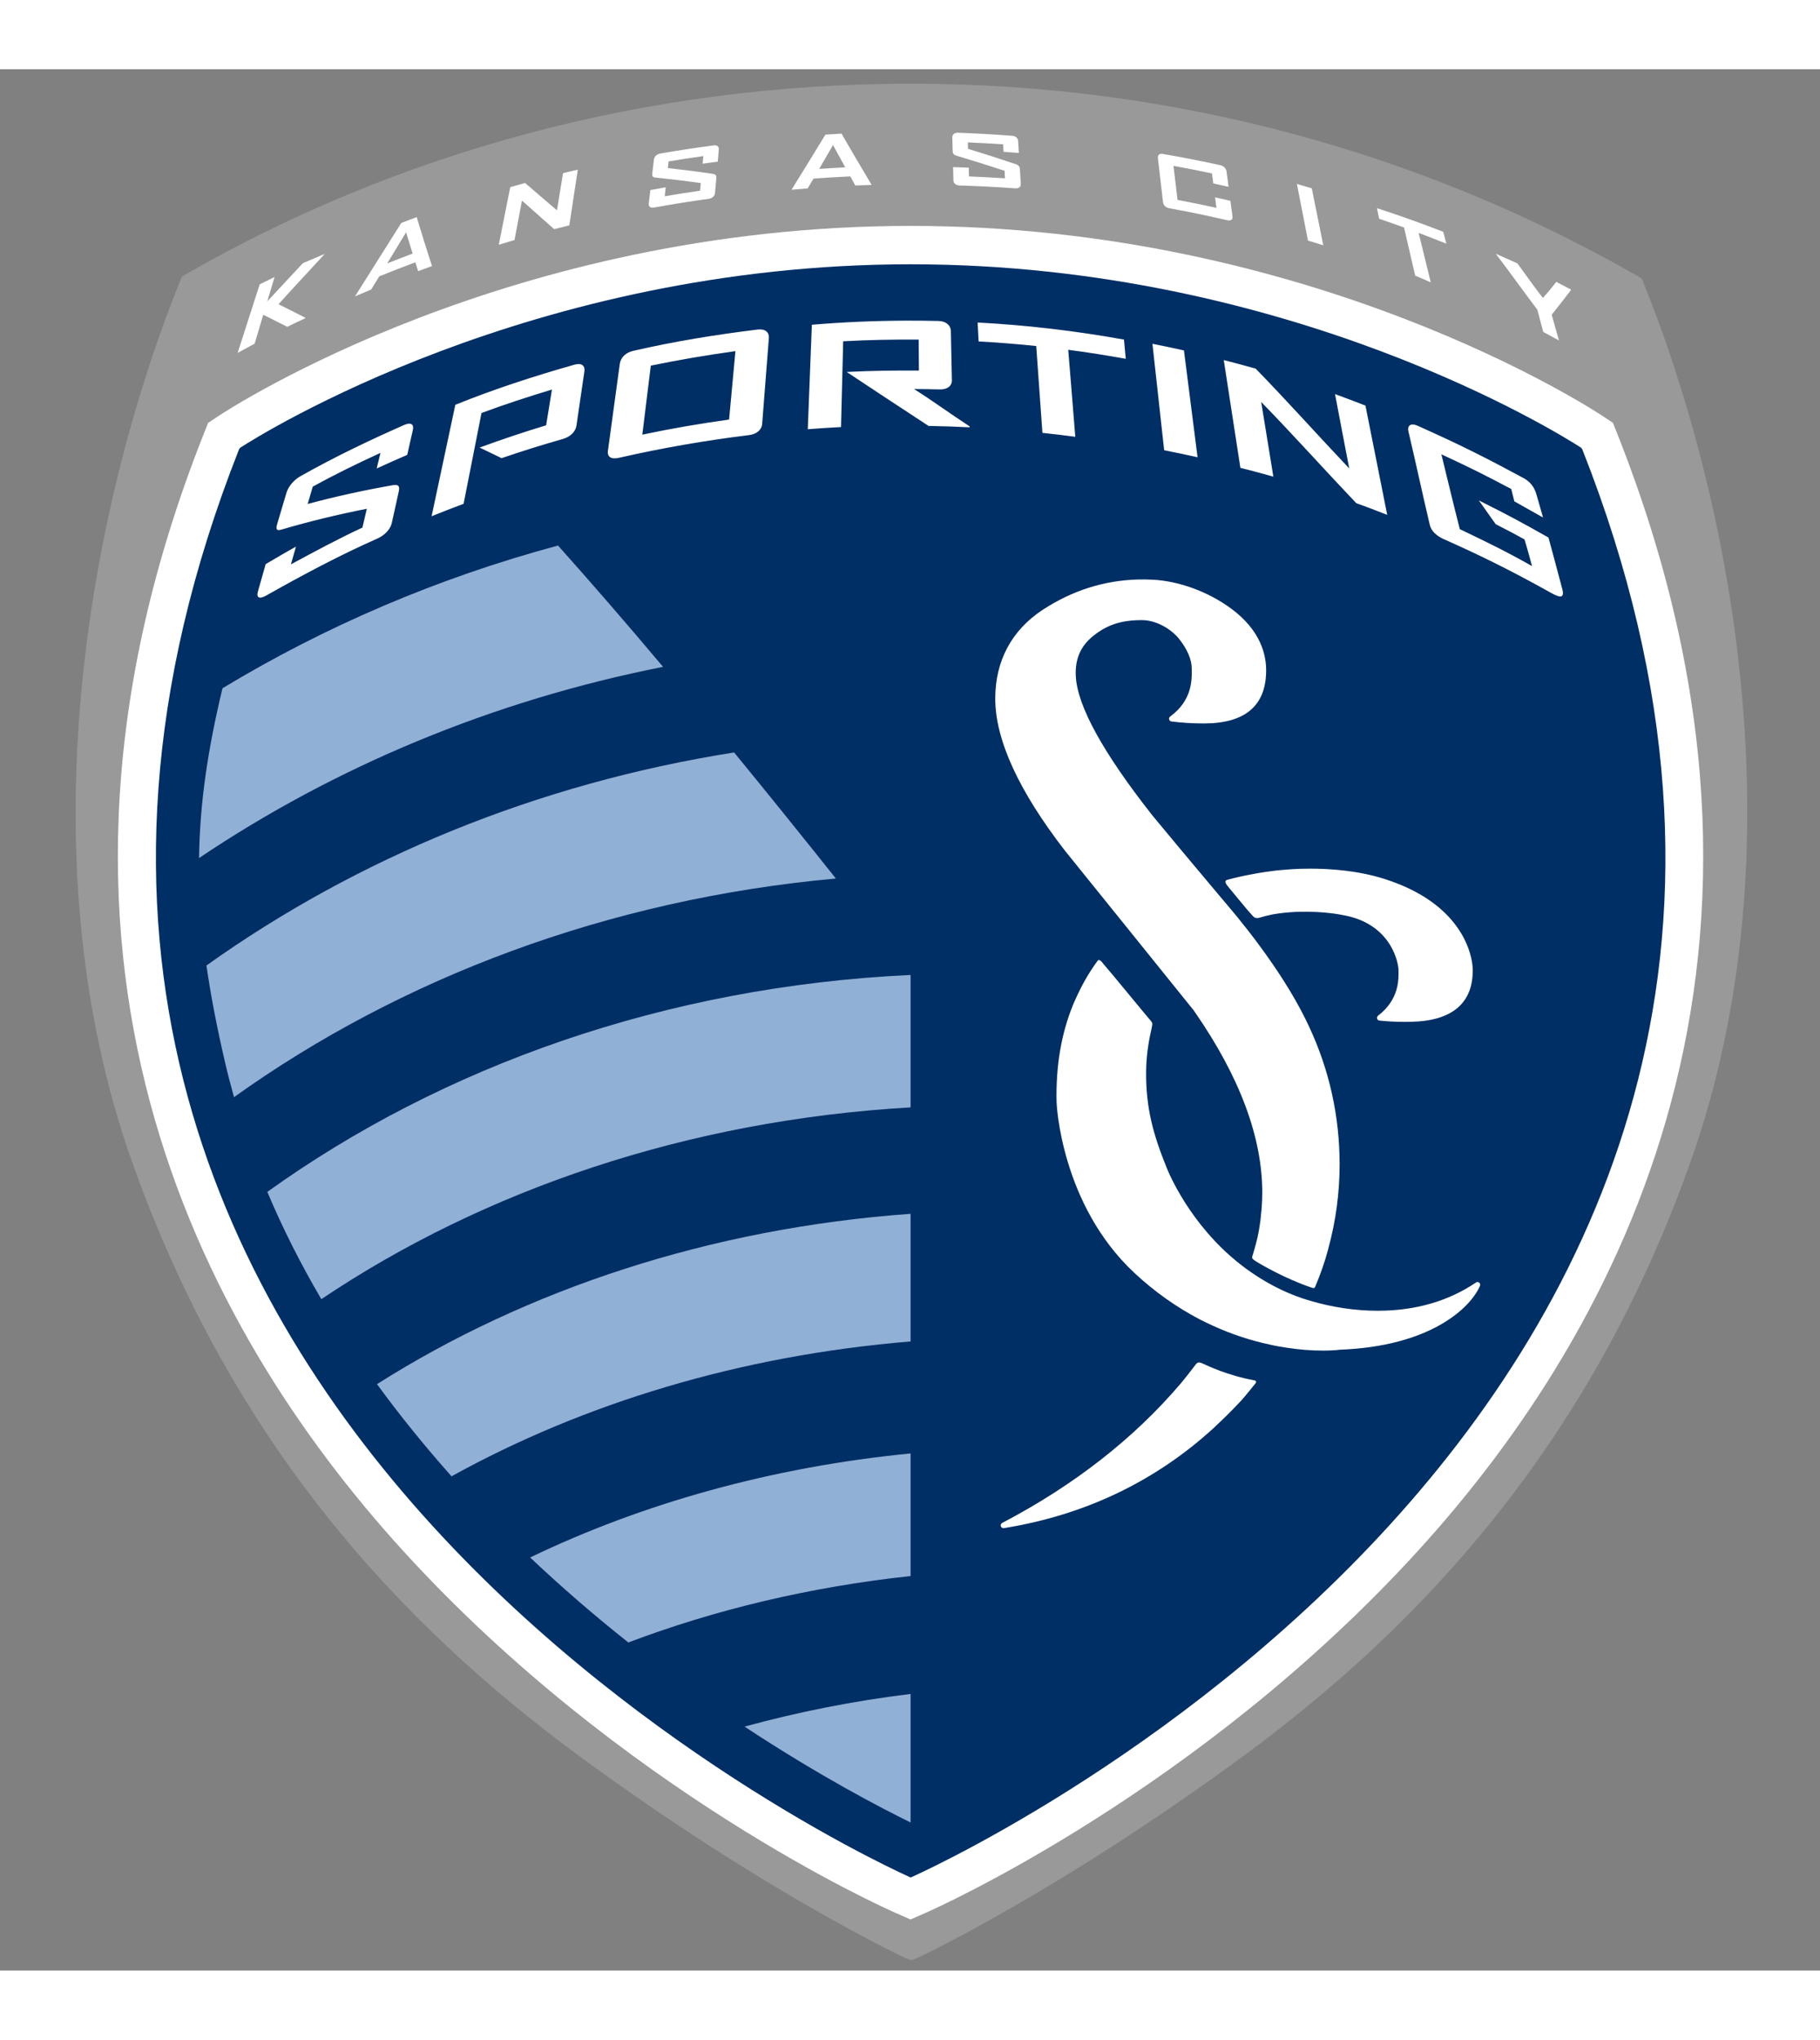 <?xml version="1.0" encoding="UTF-8" standalone="no"?>
<svg xmlns:rdf="http://www.w3.org/1999/02/22-rdf-syntax-ns#" xmlns="http://www.w3.org/2000/svg" xml:space="preserve" height="153.67" viewBox="-5 0 147.168 153.673" width="137.17" version="1.1" xmlns:cc="http://creativecommons.org/ns#" xmlns:dc="http://purl.org/dc/elements/1.1/"><rect x="-5" y="0" width="147.168" height="153.673" fill="#808080" stroke="none"/><g transform="matrix(1.25 0 0 -1.25 -695.36 401.91)"><g><path d="m658.5 307.98c-0.004 0.007-0.031 0.033-0.042 0.04-13.864 8.007-30.064 12.573-47.203 12.576v0.001h-0.032l-0.002-0.001c-17.13-0.003-33.259-4.44-47.119-12.441-0.016-0.01-0.064-0.066-0.071-0.085-5.691-13.979-10.404-36.973-3.17-57.275 6.354-17.839 17.013-29.624 29.002-38.413 11.989-8.788 20.907-12.942 21.005-12.989l0.371-0.134 0.371 0.134c0.097 0.047 9.015 4.201 21.004 12.989 11.989 8.789 22.648 20.574 29.002 38.413 7.24 20.319 2.58 43.211-3.116 57.185" fill="#999"/><path d="m610.19 202.33c-0.715 0.315-17.682 7.883-31.82 23.392-13.201 14.481-26.156 38.766-12.907 72.216l0.287 0.724 0.649 0.431c0.757 0.503 18.841 12.307 44.791 12.307 25.953 0 44.034-11.804 44.791-12.307l0.648-0.431 0.288-0.724c13.249-33.45 0.294-57.735-12.907-72.216-14.138-15.509-31.106-23.077-31.82-23.392l-1-0.439" fill="#fff"/><path d="m654.65 296.94c-0.01 0.029-0.06 0.103-0.111 0.136-1.298 0.838-18.81 11.842-43.34 11.842-24.61 0-42.157-11.076-43.353-11.85-0.043-0.028-0.086-0.094-0.096-0.12-24.648-62.396 43.449-92.343 43.449-92.343s68.09 29.944 43.451 92.335" fill="#002f65"/><path d="m72.465 5.131c-0.288-0.009-0.468 0.138-0.463 0.383 0.01 0.366 0.019 0.733 0.027 1.101 0.007 0.195 0.078 0.308 0.33 0.377 1.287 0.383 2.577 0.789 3.87 1.217 0.01 0.204 0.021 0.405 0.033 0.607-0.967-0.062-1.936-0.114-2.908-0.152-0.008-0.236-0.016-0.471-0.024-0.709-0.421-0.018-0.843-0.032-1.266-0.045 0.008 0.355 0.018 0.71 0.028 1.066 0.005 0.246 0.202 0.41 0.498 0.42 1.504 0.045 3.003 0.122 4.494 0.231 0.295 0.021 0.472-0.12 0.457-0.367-0.025-0.398-0.05-0.797-0.074-1.193-0.013-0.19-0.103-0.32-0.34-0.398-1.288-0.434-2.572-0.846-3.852-1.236-0.006-0.174-0.011-0.346-0.017-0.521 0.954 0.041 1.906 0.092 2.853 0.158 0.013 0.2 0.022 0.404 0.034 0.605 0.413 0.029 0.826 0.058 1.24 0.092l-0.061-0.963c-0.014-0.237-0.198-0.403-0.478-0.424-1.455-0.113-2.915-0.194-4.381-0.248zm-9.422 0.074c-0.435 0.022-0.869 0.051-1.303 0.08-0.892 1.47-1.803 2.95-2.732 4.443v0.012c0.434-0.039 0.866-0.076 1.299-0.109 0.158-0.263 0.316-0.529 0.472-0.791 0.992-0.074 1.982-0.133 2.975-0.178 0.135 0.245 0.27 0.49 0.404 0.736 0.439-0.019 0.879-0.033 1.317-0.047v-0.012c-0.829-1.387-1.641-2.765-2.432-4.135zm-0.688 0.924c0.327 0.599 0.658 1.198 0.991 1.801-0.702 0.035-1.403 0.077-2.106 0.127 0.375-0.645 0.748-1.286 1.115-1.928zm-9.648 0.027c-1.435 0.188-2.876 0.407-4.318 0.658-0.284 0.051-0.486 0.244-0.516 0.494-0.044 0.376-0.088 0.753-0.133 1.131-0.024 0.199 0.03 0.302 0.272 0.318 1.213 0.126 2.431 0.273 3.652 0.441-0.02 0.206-0.039 0.412-0.059 0.619-0.951 0.136-1.902 0.287-2.857 0.452 0.026-0.242 0.054-0.484 0.08-0.725-0.414 0.071-0.828 0.144-1.244 0.221-0.04 0.362-0.086 0.726-0.127 1.088-0.03 0.253 0.138 0.379 0.43 0.326 1.476-0.269 2.948-0.503 4.416-0.705 0.29-0.04 0.49-0.222 0.511-0.471 0.035-0.405 0.071-0.807 0.106-1.211 0.016-0.191-0.053-0.306-0.279-0.336-1.218-0.18-2.43-0.334-3.639-0.469 0.019-0.179 0.039-0.356 0.059-0.535 0.937-0.156 1.874-0.302 2.81-0.432-0.02 0.206-0.039 0.411-0.059 0.615 0.409-0.058 0.816-0.112 1.223-0.164 0.026-0.328 0.059-0.654 0.086-0.981 0.021-0.242-0.139-0.372-0.414-0.336zm36.137 0.688c-0.159 0.029-0.237 0.152-0.215 0.344 0.137 1.189 0.275 2.374 0.41 3.553 0.03 0.251 0.215 0.441 0.5 0.492 1.558 0.285 3.126 0.607 4.699 0.971 0.289 0.066 0.455-0.052 0.42-0.307-0.054-0.42-0.112-0.841-0.168-1.261-0.412-0.096-0.826-0.19-1.24-0.28 0.036 0.283 0.073 0.565 0.109 0.846-1.051-0.232-2.102-0.446-3.144-0.642-0.109-0.915-0.22-1.831-0.328-2.752 1.035 0.188 2.072 0.392 3.115 0.615 0.034 0.269 0.071 0.538 0.103 0.807 0.412 0.089 0.823 0.18 1.237 0.275-0.054-0.41-0.105-0.818-0.16-1.227-0.035-0.259-0.241-0.465-0.526-0.527-1.551-0.34-3.095-0.64-4.629-0.904-0.07-0.012-0.13-0.012-0.183-0.002zm-47.125 1.271c-0.398 0.091-0.796 0.186-1.194 0.283-0.162 0.993-0.326 1.997-0.49 3.008-0.88-0.751-1.739-1.489-2.582-2.213-0.399 0.11-0.797 0.224-1.197 0.34-0.305 1.531-0.614 3.083-0.928 4.655 0.425-0.13 0.85-0.258 1.272-0.381 0.202-1.073 0.404-2.138 0.603-3.192 0.85 0.756 1.717 1.527 2.604 2.311 0.41-0.105 0.819-0.209 1.226-0.307 0.231-1.52 0.459-3.021 0.686-4.504zm58.148 1.154c0.293 1.508 0.593 3.034 0.893 4.579 0.41 0.123 0.83 0.251 1.24 0.381-0.31-1.552-0.62-3.087-0.93-4.604-0.4-0.122-0.8-0.242-1.203-0.355zm6.473 1.96c0.06 0.285 0.11 0.57 0.18 0.858 0.65 0.221 1.33 0.457 2.01 0.707 0.3 1.27 0.59 2.565 0.9 3.889 0.41 0.175 0.83 0.354 1.26 0.539-0.33-1.359-0.66-2.691-0.98-3.994 0.73 0.275 1.48 0.563 2.24 0.871-0.08-0.323-0.17-0.641-0.25-0.959-1.89-0.732-3.67-1.366-5.36-1.911zm-77.647 0.725c-0.413 0.155-0.831 0.312-1.248 0.471-1.201 1.915-2.446 3.885-3.73 5.916-0.001 0.005-0.002 0.01-0.002 0.015 0.432-0.188 0.866-0.37 1.297-0.548 0.221-0.359 0.44-0.714 0.656-1.069 0.978-0.396 1.95-0.775 2.92-1.135 0.071 0.238 0.145 0.477 0.219 0.715 0.372-0.137 0.746-0.27 1.117-0.404 0.001-0.004 0.001-0.007 0.004-0.014-0.433-1.332-0.843-2.647-1.233-3.947zm-0.859 1.225c0.171 0.571 0.348 1.146 0.529 1.722-0.683 0.257-1.369 0.522-2.056 0.793 0.515-0.847 1.024-1.685 1.527-2.515zm88.136 1.744c0 0.012 0 0.024 0.01 0.037 1.04 1.357 2.21 2.997 3.32 4.463 0.17 0.571 0.32 1.24 0.49 1.812 0.42 0.224 0.84 0.452 1.27 0.686-0.18-0.586-0.42-1.494-0.59-2.078 0.52-0.656 1.05-1.323 1.56-1.998 0-0.015-0.01-0.03-0.01-0.043-0.47-0.239-1.18-0.617-1.18-0.617s-0.6 0.78-1.08 1.298c-0.52-0.632-1.29-1.75-2.07-2.793-0.41-0.183-1.32-0.592-1.72-0.767zm-94.726 0.019c0.003-0.012-0.2 0.082-0.197 0.071-0.471 0.205-1.559 0.662-1.559 0.662l-2.879 3.088s0.399-1.325 0.59-1.965c-0.396 0.191-0.797 0.385-1.201 0.586-0.557 1.73-1.151 3.574-1.785 5.543 0.461-0.254 0.92-0.503 1.375-0.744 0.239-0.802 0.472-1.582 0.697-2.34 0.634 0.314 1.282 0.64 1.944 0.976 0.571-0.282 0.891-0.425 1.449-0.691 0.003-0.014 0.005-0.027 0.008-0.041-0.837-0.424-1.378-0.706-2.168-1.092 1.112-1.24 2.724-2.959 3.726-4.053zm47.07 5.379c-2.569 0.008-5.128 0.116-7.669 0.332-0.112 2.827-0.221 5.675-0.329 8.444 0.894-0.072 1.789-0.129 2.688-0.174 0.057-2.251 0.115-4.646 0.174-6.934 2.027-0.116 4.063-0.149 6.105-0.136 0.005 0.822 0.012 1.686 0.018 2.503-1.951-0.013-3.901 0.012-5.838 0.112 0.455 0.31 4.857 3.214 6.621 4.363 1.106 0.019 2.214 0.056 3.32 0.111-0.001-0.023-0.002-0.051-0.002-0.076-1.598-1.039-2.953-2.049-4.496-3.017 0.784 0.002 1.282 0.011 2.067 0.031 0.61 0.016 1.004-0.267 0.994-0.74-0.028-1.294-0.053-2.655-0.08-3.961-0.01-0.494-0.409-0.82-1-0.832-0.859-0.02-1.716-0.028-2.573-0.026zm5.735 0.151c0.029 0.555 0.052 0.978 0.082 1.531 1.552 0.082 3.104 0.209 4.658 0.369 0.168 2.308 0.335 4.773 0.5 7.02 0.886 0.093 1.773 0.198 2.658 0.316-0.187-2.251-0.375-4.718-0.57-7.031 1.554 0.202 3.106 0.451 4.652 0.728-0.056-0.557-0.091-0.992-0.146-1.554-3.925-0.707-7.895-1.174-11.834-1.379zm-17.791 0.568c-3.391 0.416-6.746 0.959-10.076 1.727-0.597 0.138-0.998 0.544-1.067 1.043-0.317 2.331-0.649 4.752-0.961 7.039-0.066 0.482 0.263 0.701 0.885 0.56 3.466-0.789 6.982-1.404 10.512-1.834 0.622-0.075 1.038-0.422 1.076-0.902 0.179-2.269 0.358-4.622 0.541-6.936 0.039-0.495-0.315-0.771-0.91-0.697zm31.928 1.152c0.311 2.832 0.634 5.772 0.947 8.602 0.902 0.179 1.803 0.368 2.701 0.568-0.363-2.84-0.736-5.792-1.1-8.634-0.846-0.19-1.697-0.369-2.548-0.536zm-33.721 0.592c-0.163 1.783-0.349 3.776-0.512 5.531-2.356 0.329-4.689 0.728-7.017 1.219 0.218-1.764 0.467-3.786 0.687-5.576 2.164-0.453 4.542-0.853 6.842-1.174zm39.488 0.723c0.451 2.907 0.908 5.9 1.344 8.713 0.895 0.217 1.781 0.467 2.666 0.709-0.319-1.927-0.659-4.064-0.984-6.035 2.518 2.578 5.131 5.493 7.691 8.183 0.84 0.293 1.61 0.598 2.5 0.943-0.56-2.8-1.18-5.932-1.76-8.833-0.82-0.319-1.64-0.631-2.46-0.928 0.36 1.942 0.79 4.112 1.15 6.01-2.53-2.668-5.074-5.515-7.567-8.069-0.842-0.237-1.727-0.477-2.58-0.693zm-52.133 0.322c-0.108-0.005-0.236 0.012-0.381 0.053-3.258 0.925-6.461 1.963-9.623 3.24-0.625 2.944-1.294 6.063-1.918 9.008 0.857-0.348 1.72-0.68 2.586-1.004 0.469-2.379 0.978-4.961 1.448-7.34 1.883-0.701 3.779-1.316 5.697-1.896-0.145 0.903-0.326 1.987-0.471 2.89-1.807 0.547-3.6 1.147-5.379 1.799 0.584 0.28 1.175 0.566 1.778 0.856 1.64-0.562 3.294-1.079 4.959-1.551 0.603-0.173 1.025-0.588 1.095-1.084 0.204-1.419 0.437-2.945 0.639-4.363 0.054-0.373-0.103-0.592-0.43-0.608zm-13.795 4.82c-0.101 0.012-0.22 0.048-0.357 0.108-2.865 1.266-5.635 2.59-8.385 4.142-0.54 0.305-0.979 0.84-1.131 1.364-0.227 0.785-0.514 1.713-0.742 2.5-0.121 0.415-0.057 0.576 0.379 0.437 2.211-0.65 4.501-1.207 6.871-1.674-0.101 0.422-0.255 1.102-0.357 1.522-1.937 0.896-3.895 1.95-5.782 2.972 0.138-0.5 0.269-0.932 0.407-1.431-0.813 0.44-1.643 0.946-2.446 1.41-0.217 0.755-0.409 1.455-0.627 2.209-0.151 0.522 0.119 0.644 0.69 0.32 2.906-1.641 5.935-3.255 8.963-4.593 0.597-0.263 1.056-0.75 1.17-1.256 0.188-0.82 0.382-1.747 0.568-2.569 0.091-0.39-0.021-0.57-0.461-0.494-2.38 0.415-4.683 0.924-6.908 1.522 0.101-0.369 0.31-1.033 0.412-1.403 1.75-0.963 3.551-1.845 5.473-2.726-0.103 0.421-0.202 0.841-0.305 1.261 0.818-0.377 1.641-0.744 2.469-1.099 0.151-0.668 0.302-1.335 0.453-2.002 0.085-0.37-0.05-0.553-0.354-0.52zm81.245 0.069c-0.32-0.023-0.47 0.193-0.38 0.578 0.57 2.415 1.15 5.116 1.72 7.521 0.11 0.51 0.56 0.911 1.15 1.172 3.1 1.375 5.65 2.653 8.7 4.358 0.72 0.401 1.07 0.404 0.86-0.356-0.38-1.437-0.88-3.306-1.11-4.138-2.21-1.247-3.03-1.697-5.63-3.002l1.36 1.919c1.18 0.603 1.39 0.717 2.33 1.233 0.22 0.705 0.46 1.605 0.61 2.156-2.15-1.214-3.67-1.946-5.84-2.986-0.57-2.223-1.03-4.18-1.49-6.049 2.22 1.025 3.66 1.747 5.65 2.805 0.11 0.447 0.25 0.998 0.25 0.998l2.32 1.306s-0.33-1.175-0.53-1.855c-0.16-0.575-0.48-1.023-1.04-1.328-2.92-1.574-4.96-2.621-8.56-4.229-0.14-0.062-0.26-0.096-0.37-0.103zm-22.249 12.525c-2.741 0.073-5.309 0.89-7.685 2.434-2.528 1.651-3.861 4.139-3.861 7.193 0 3.324 1.895 7.457 5.636 12.293 1.644 2.03 3.283 4.063 4.92 6.096l4.74 5.879c0.004 0.008 0.031 0.038 0.036 0.045l0.056 0.068c0.219 0.274 0.44 0.542 0.653 0.809l0.105 0.154c3.611 5.206 5.445 10.111 5.445 14.58 0 0.377-0.016 0.754-0.041 1.127l-0.023 0.293c-0.023 0.27-0.051 0.539-0.082 0.806l-0.008 0.059c-0.015 0.12-0.032 0.235-0.051 0.358-0.023 0.172-0.054 0.346-0.084 0.517-0.118 0.641-0.302 1.305-0.523 2.02-0.059 0.173 0.159 0.283 0.32 0.39 0.278 0.185 2.353 1.405 4.476 2.112 0.18 0.058 0.24 0.058 0.29-0.057 0.44-1.034 0.79-2.041 1.06-3.063 0.01-0.031 0.01-0.056 0.02-0.087 0.6-2.204 0.9-4.476 0.9-6.756 0-3.883-0.83-7.637-2.48-11.155-0.841-1.812-2.036-3.802-3.555-5.916-0.226-0.317-0.46-0.636-0.703-0.959-0.064-0.083-0.127-0.17-0.193-0.255l-0.184-0.239c-0.242-0.316-0.493-0.64-0.752-0.955-0.131-0.174-0.264-0.339-0.406-0.515-0.19-0.22-0.375-0.441-0.559-0.665l-0.394-0.47c-0.236-0.276-0.47-0.55-0.703-0.832l-0.996-1.188c-1.424-1.695-2.844-3.391-4.241-5.084-3.963-5.036-6.039-8.809-6.166-11.213-0.077-1.388 0.392-2.464 1.442-3.291 1.123-0.887 2.256-1.25 3.91-1.25 1.016 0 2.17 0.566 2.935 1.434 0.734 0.912 1.09 1.74 1.09 2.523v0.116c0.005 0.791 0.017 2.431-1.748 3.722-0.071 0.055-0.107 0.144-0.082 0.231 0.023 0.087 0.096 0.153 0.186 0.166 0.848 0.107 1.73 0.16 2.625 0.16 3.296 0 4.988-1.404 5.031-4.174 0.031-1.355-0.43-3.341-2.83-5.111-1.84-1.356-4.207-2.228-6.34-2.334-0.399-0.02-0.794-0.026-1.186-0.016zm13.929 23.371c-1.22 0-2.021 0.088-2.04 0.09-0.042 0.003-1.071 0.054-2.65 0.359-0.749 0.133-1.321 0.269-2.037 0.457-0.264 0.082-0.079 0.354 0.056 0.516 0.232 0.276 1.652 2.019 1.881 2.248 0.198 0.196 0.231 0.36 0.61 0.315 0.397-0.118 0.786-0.22 1.152-0.291 0.596-0.102 1.217-0.164 1.836-0.198 0.127-0.001 0.238-0.005 0.332-0.007 1.99-0.057 3.42 0.252 3.44 0.255 4.14 0.695 4.53 4.136 4.54 4.27l0.01 0.107c0.02 0.788 0.09 2.426-1.65 3.764-0.07 0.055-0.1 0.148-0.08 0.238 0.02 0.085 0.1 0.149 0.19 0.157 0.67 0.071 1.36 0.105 2.05 0.105 0.19 0 0.38-0.003 0.57-0.008 1.64-0.04 2.88-0.422 3.71-1.135 0.84-0.723 1.25-1.792 1.21-3.156 0-0.054-0.01-4.985-7.12-7.25-2.17-0.692-4.47-0.836-6.01-0.836zm-17.165 7.401c-0.82 1.107-1.348 2.127-1.703 2.894-0.071 0.151-0.142 0.305-0.207 0.457-0.037 0.081-0.072 0.157-0.104 0.235-0.005 0.013-0.009 0.028-0.013 0.041-0.95 2.32-1.396 4.967-1.322 7.871 0 0.082 0.336 8.222 6.294 13.781 1.608 1.5 3.379 2.755 5.266 3.745 0.364 0.18 0.721 0.36 1.08 0.52 1.48 0.68 3.034 1.19 4.621 1.53 0.473 0.11 0.91 0.18 1.297 0.24 1.016 0.16 2.016 0.24 2.976 0.24 0.84 0 1.32-0.06 1.32-0.07 7.35-0.26 10.61-3.37 11.38-5.164 0.04-0.093 0.01-0.195-0.06-0.26-0.08-0.061-0.18-0.068-0.26-0.01-2.25 1.514-4.91 2.284-7.94 2.284-1.8 0-3.64-0.27-5.47-0.807-0.43-0.124-0.78-0.244-1.116-0.373-0.552-0.206-1.063-0.431-1.574-0.691-0.955-0.479-1.893-1.071-2.783-1.745-0.34-0.263-0.665-0.532-0.973-0.8-3.724-3.283-5.2-7.239-5.215-7.286-1.016-2.528-1.636-4.688-1.605-7.656 0.016-1.122 0.16-2.249 0.422-3.355 0.002-0.003 0-0.008 0.002-0.01 0.018-0.076 0.066-0.363 0.066-0.363 0.038-0.155-0.035-0.266-0.129-0.371-0.232-0.252-3.506-4.249-3.711-4.455-0.174-0.174-0.298-0.485-0.539-0.422zm8.117 32.514c-0.093 0.02-0.17 0.09-0.277 0.24-0.357 0.48-0.74 0.96-1.135 1.44-3.785 4.45-8.645 8.25-14.455 11.29-0.1 0.05-0.142 0.16-0.109 0.27 0.031 0.09 0.115 0.15 0.209 0.15h0.035c6.532-1.05 12.238-3.77 16.975-8.1 0.021-0.02 0.04-0.04 0.078-0.07l0.062-0.07c0.648-0.6 1.231-1.17 1.762-1.74 0.339-0.32 0.826-0.92 1.492-1.75 0.074-0.1 0.003-0.19-0.088-0.21-2.235-0.41-3.829-1.2-4.168-1.35-0.177-0.08-0.287-0.12-0.381-0.1z" transform="matrix(.8 0 0 -.8 556.29 321.53)" fill="#fff"/><path d="m40.119 38.498c-9.722 2.614-18.844 6.531-27.129 11.535-1.211 5.018-1.838 9.357-1.896 13.723 10.947-7.358 23.676-12.715 37.519-15.453-2.982-3.54-5.8-6.792-8.494-9.805zm14.24 16.725c-15.96 2.516-30.536 8.571-42.668 17.218 0.357 2.484 0.867 5.105 1.536 7.967 0.21 0.895 0.446 1.785 0.695 2.674 13.465-9.629 30.232-16.001 48.666-17.67-2.874-3.604-5.612-6.999-8.229-10.189zm14.27 17.984c-19.796 0.925-37.841 7.366-52.016 17.533 1.238 2.94 2.699 5.831 4.367 8.672 13.115-8.81 29.583-14.461 47.649-15.502v-10.703zm0 19.305c-16.241 1.171-31.098 6.131-43.145 13.768 1.842 2.53 3.855 5.01 6.024 7.45 10.635-5.88 23.327-9.77 37.121-10.9v-10.318zm0 19.368c-11.25 1.1-21.699 4.05-30.764 8.41 2.644 2.5 5.318 4.79 7.94 6.87 6.976-2.64 14.666-4.49 22.824-5.37v-9.91zm0 19.44c-4.663 0.57-9.153 1.47-13.426 2.64 6.098 4.02 11.085 6.6 13.426 7.75v-10.39z" transform="matrix(.8 0 0 -.8 556.29 321.53)" fill="#91b0d5"/></g></g></svg>
